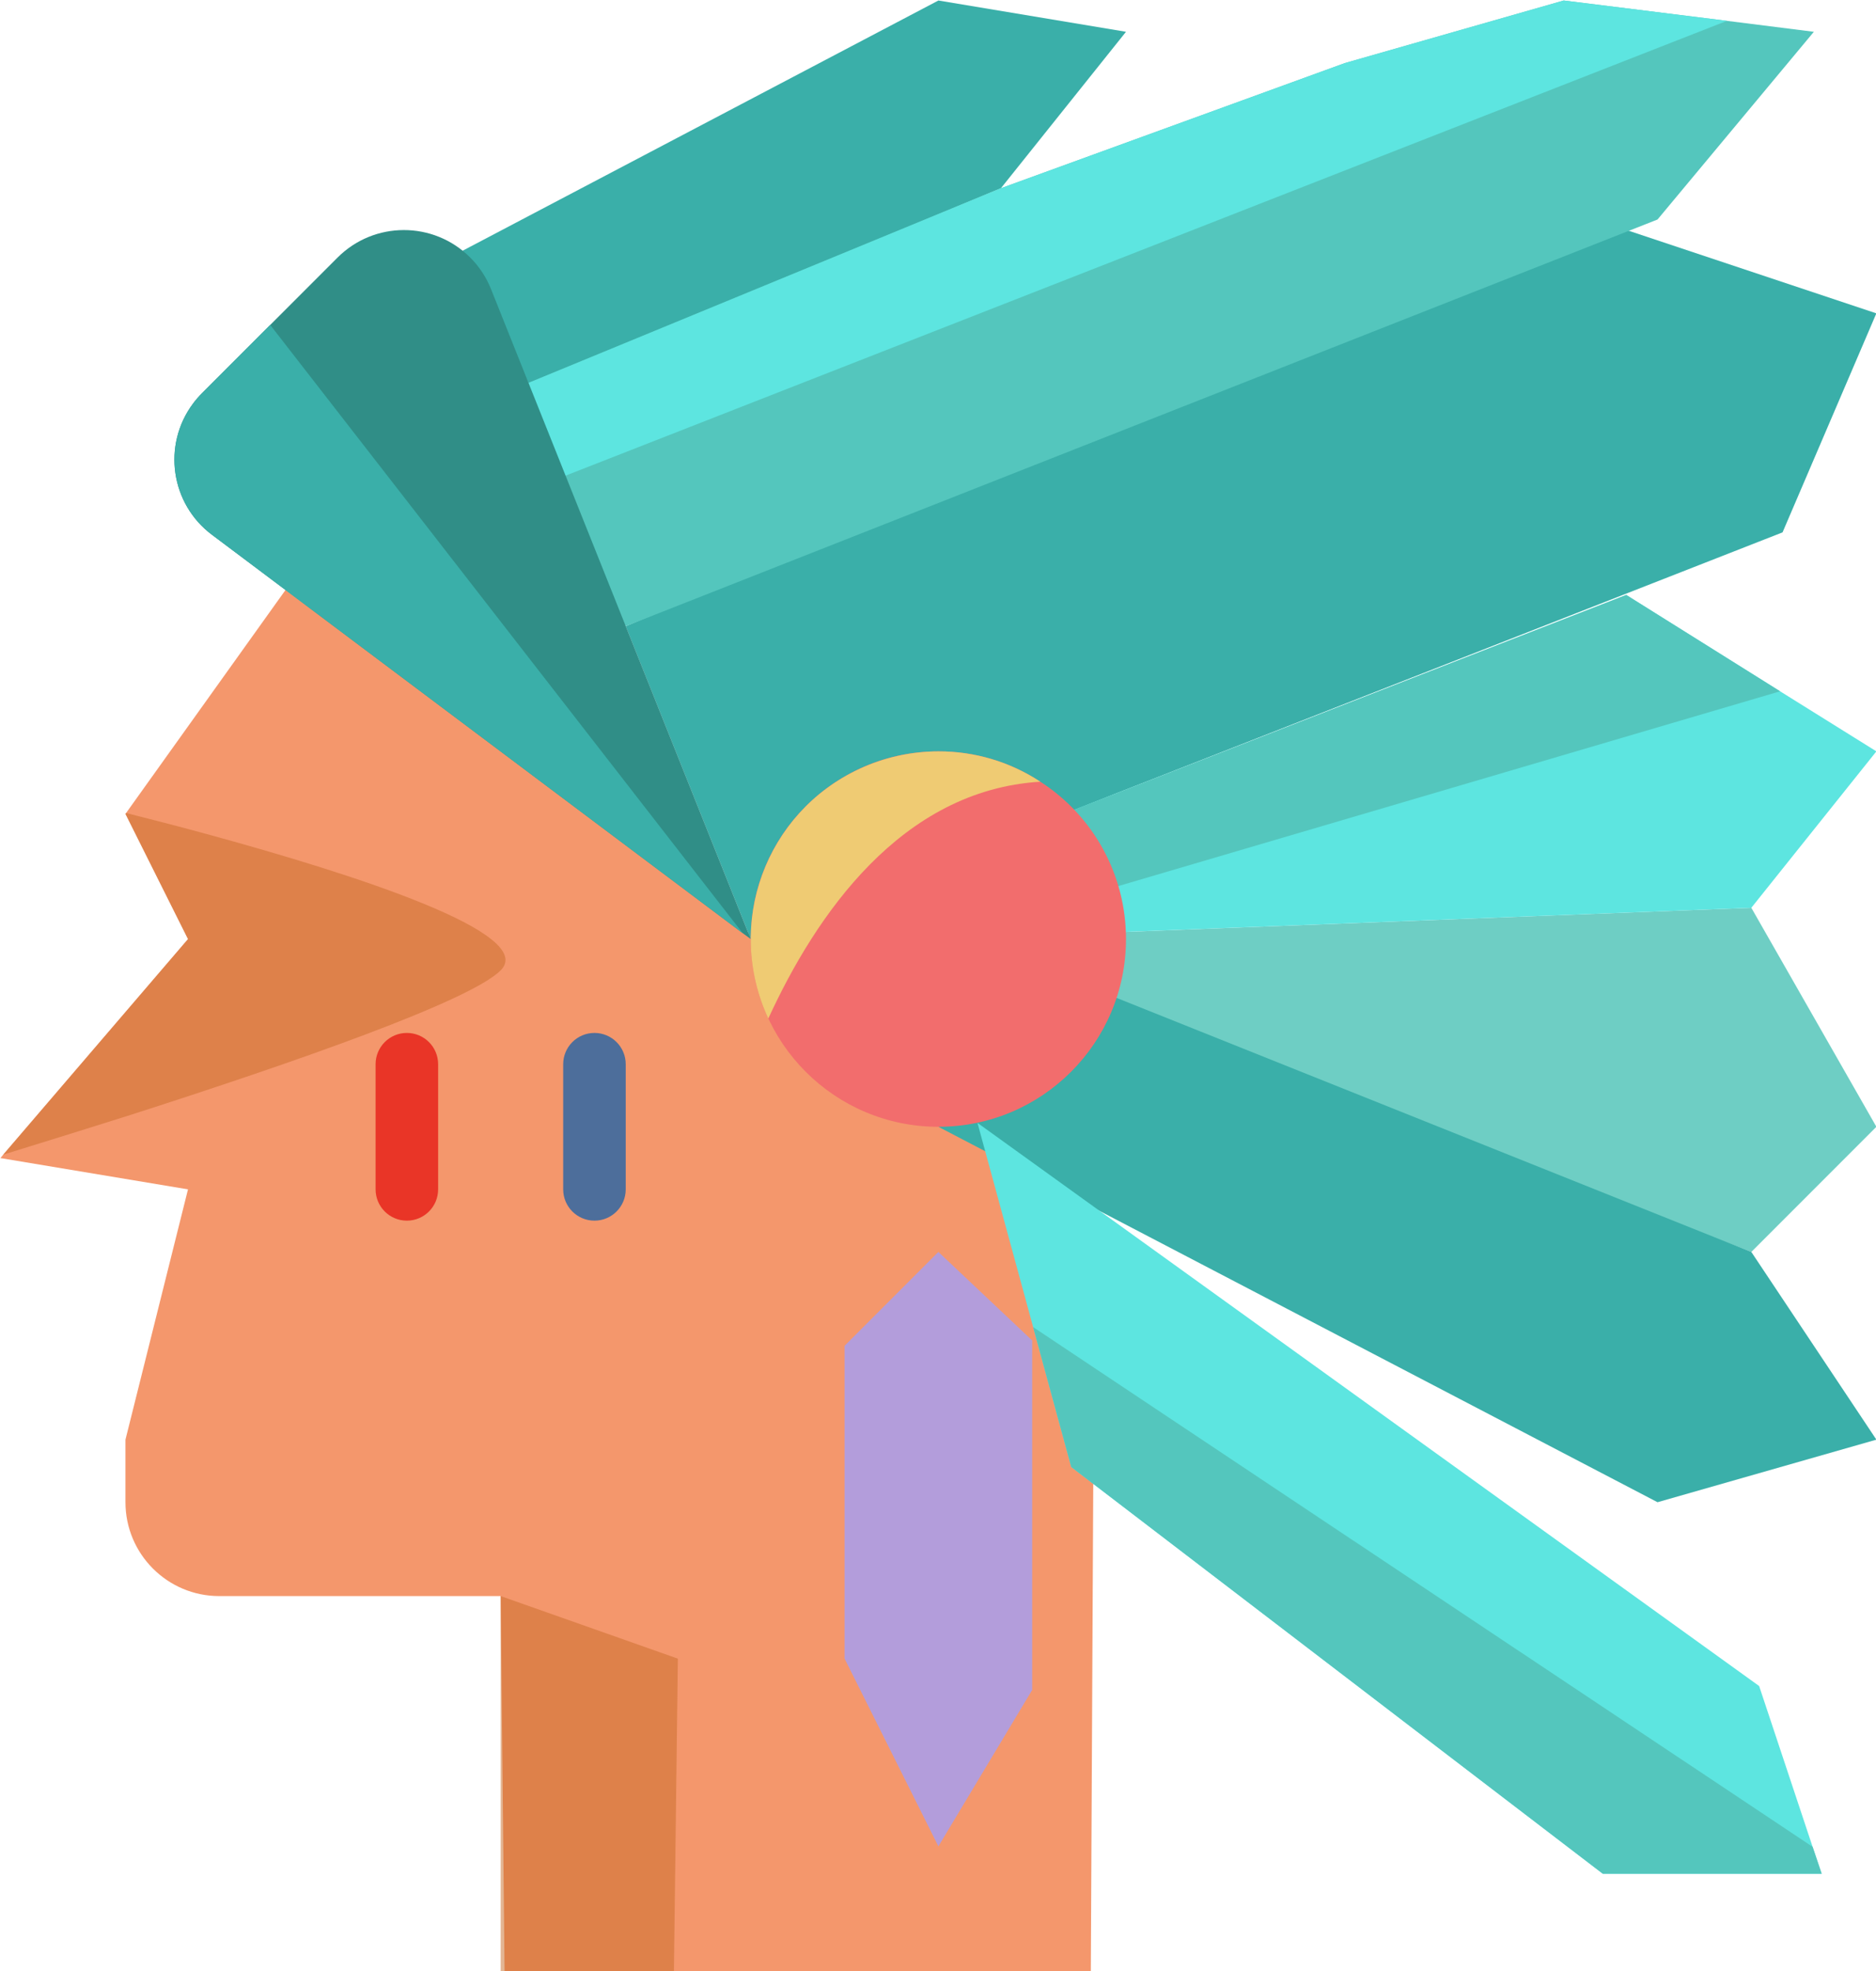 <?xml version="1.0" encoding="utf-8"?>
<!-- Generator: Adobe Illustrator 23.1.0, SVG Export Plug-In . SVG Version: 6.00 Build 0)  -->
<svg version="1.1" id="Слой_1" xmlns="http://www.w3.org/2000/svg" xmlns:xlink="http://www.w3.org/1999/xlink" x="0px" y="0px"
	 viewBox="0 0 480 504" style="enable-background:new 0 0 480 504;" xml:space="preserve">
<style type="text/css">
	.st0{fill:#6ECEC4;}
	.st1{fill:#F4976C;}
	.st2{fill:#3AAFA9;}
	.st3{fill:#54C6BD;}
	.st4{fill:#5DE5E0;}
	.st5{fill:#308E87;}
	.st6{fill:#B39DDB;}
	.st7{opacity:0.5;}
	.st8{fill:#C76B28;}
	.st9{fill:#E93527;}
	.st10{fill:#F26D6D;}
	.st11{fill:#EFCB73;}
	.st12{fill:#4D6E9B;}
</style>
<path class="st0" d="M480.1,288.13l-32,32l-208-80l208-8L480.1,288.13z"/>
<path class="st1" d="M280.1,304.13l-1,200h-150l-1-96h-72c-13.25,0-24-10.75-24-24v-16l16-64l-48-8l0.72-0.88l47.28-55.12l-16-32
	l0.16-0.24l40.8-57.04L280.1,304.13z"/>
<path class="st2" d="M135.42,98.42L256.1,48.13l32-40l-48-8L118.37,64.11L135.42,98.42z"/>
<path class="st2" d="M240.1,288.13l184,96l56-16l-32-48l-162.41-64.96L240.1,288.13z"/>
<path class="st2" d="M285.18,203.04l170.91-66.91l24-56l-72-24l-248,104l32,80L285.18,203.04z"/>
<path class="st3" d="M464.1,8.13l-40,48l-264,104l-24.88-34.8l-15.12-21.2l136-56l88-32l56-16l41.76,5.2L464.1,8.13z"/>
<g>
	<path class="st4" d="M441.86,5.33l-31.28,12.24l-260,101.76l-15.36,6l-15.12-21.2l136-56l88-32l56-16L441.86,5.33z"/>
</g>
<path class="st4" d="M480.1,192.13l-32,40l-167.12,6.42l-8.88-30.42l144-56l39.36,24.64L480.1,192.13z"/>
<g>
	<path class="st3" d="M455.46,176.77l-170.8,50.24l-12.56-18.88l144-56L455.46,176.77z"/>
</g>
<path class="st4" d="M466.1,479.13h-56l-136-104l-24-88l200,144l13.68,41.12L466.1,479.13z"/>
<path class="st3" d="M466.1,479.13h-56l-136-104l-9.76-35.78l199.44,132.9L466.1,479.13z"/>
<path class="st5" d="M192.1,240.13l-2.08-1.52L54.26,136.77c-10.62-7.93-12.79-22.97-4.86-33.59c0.7-0.94,1.47-1.82,2.3-2.65
	l34.64-34.64c9.35-9.39,24.55-9.42,33.94-0.07c2.31,2.3,4.13,5.05,5.34,8.07L192.1,240.13z"/>
<path class="st6" d="M240.1,320.13l24,22.64v89.36l-24,40l-24-48v-80L240.1,320.13z"/>
<g class="st7">
	<path class="st8" d="M128.1,248.13c-7.84,7.84-52.24,23.36-95.44,37.2c-10.88,3.44-21.76,6.8-31.84,9.92l47.28-55.12l-16-32
		l0.16-0.24c6.32,1.6,13.2,3.36,20.24,5.28C91.86,223.89,137.46,238.77,128.1,248.13L128.1,248.13z"/>
</g>
<g class="st7">
	<path class="st8" d="M172.43,504.13H128.1v-96l45.34,16L172.43,504.13z"/>
</g>
<path class="st2" d="M190.02,238.61L54.26,136.77c-10.62-7.93-12.79-22.97-4.86-33.59c0.7-0.94,1.47-1.82,2.3-2.65l17.44-17.44
	L190.02,238.61z"/>
<path class="st9" d="M240.1,208.13c-17.67,0-32,14.33-32,32s14.33,32,32,32s32-14.33,32-32S257.77,208.13,240.1,208.13z"/>
<path class="st10" d="M288.1,240.13c0,26.51-21.49,48-48,48s-48-21.49-48-48s21.49-48,48-48c9.27-0.03,18.34,2.67,26.08,7.76
	C279.86,208.69,288.12,223.86,288.1,240.13z"/>
<path class="st11" d="M266.18,199.89c-35.6,2.16-57.44,34.08-69.6,60.56c-11.19-24.07-0.76-52.65,23.31-63.84
	c6.33-2.94,13.23-4.47,20.21-4.48C249.36,192.1,258.44,194.8,266.18,199.89z"/>
<path class="st9" d="M104.1,312.13c-4.42,0-8-3.58-8-8v-32c0-4.42,3.58-8,8-8s8,3.58,8,8v32
	C112.1,308.55,108.52,312.13,104.1,312.13z"/>
<path class="st12" d="M152.1,312.13c-4.42,0-8-3.58-8-8v-32c0-4.42,3.58-8,8-8s8,3.58,8,8v32
	C160.1,308.55,156.52,312.13,152.1,312.13z"/>
</svg>
